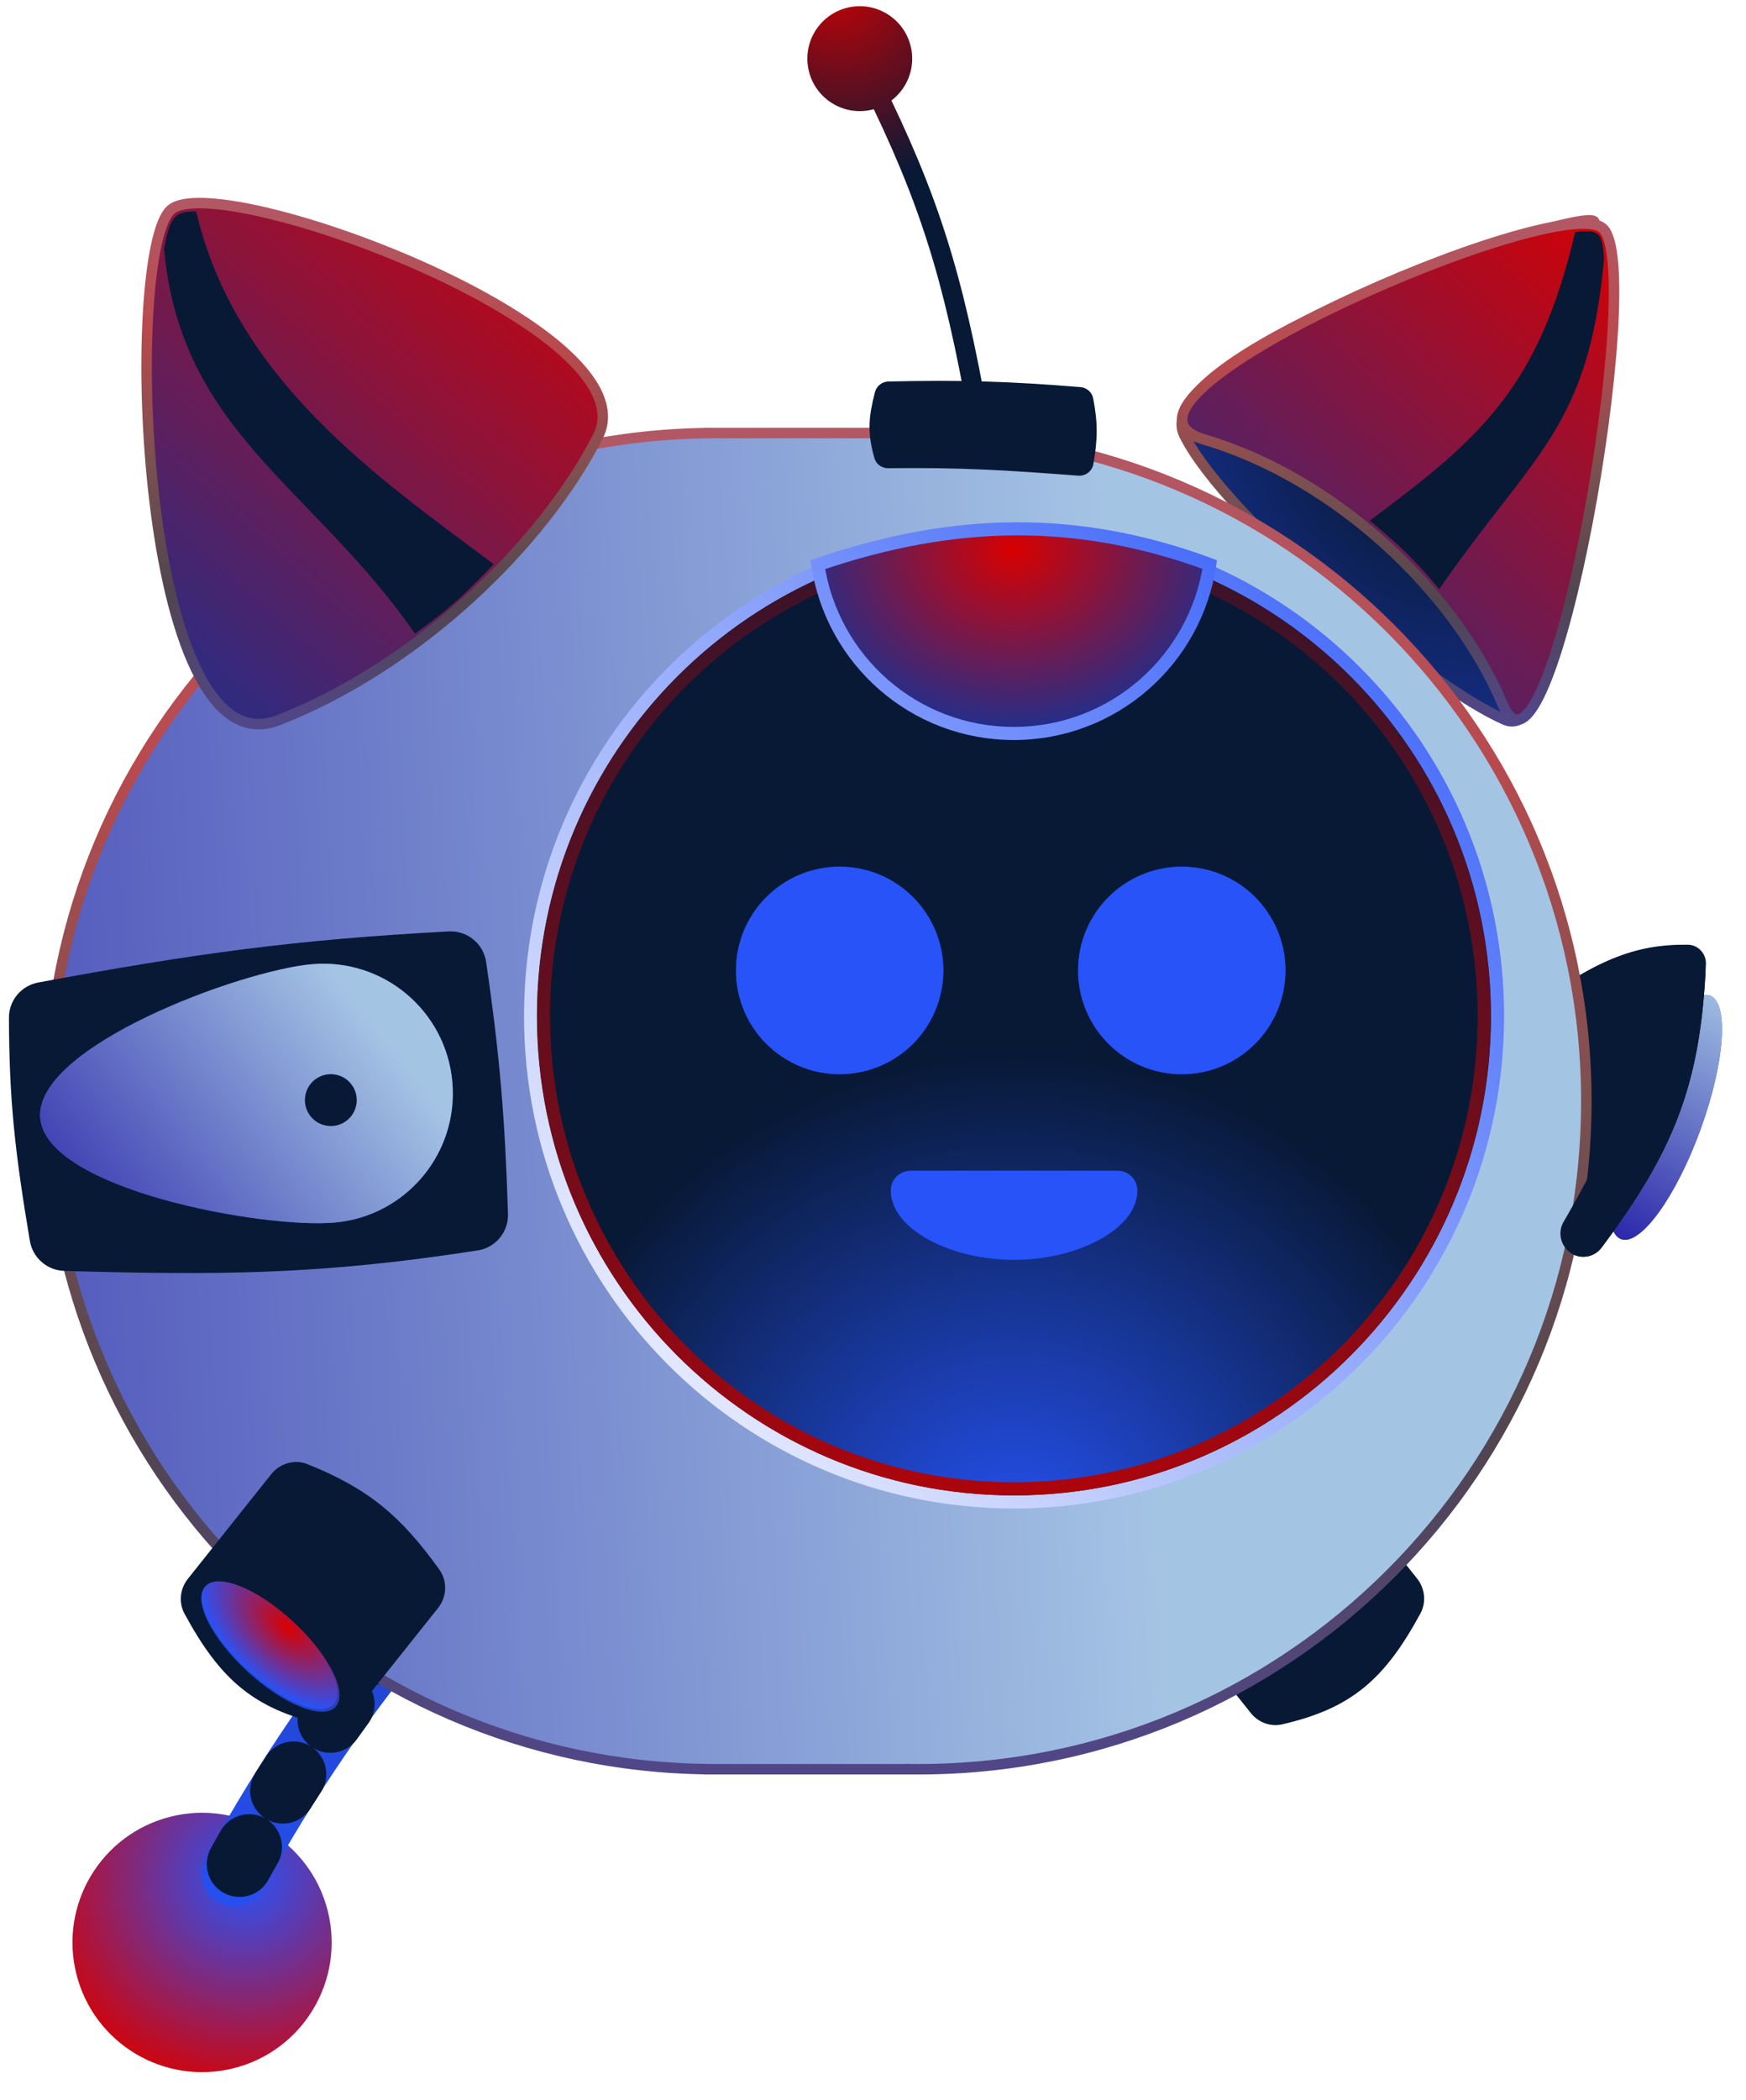 <svg width="213" height="256" viewBox="0 0 213 256" fill="none" xmlns="http://www.w3.org/2000/svg">
<path d="M144.492 53.09C149.615 63.317 174.362 83.781 183.603 87.757C192.845 91.733 193.317 30.216 194.504 27.187C195.692 24.158 139.37 42.864 144.492 53.09Z" fill="url(#paint0_radial_928_1395)" stroke="url(#paint1_linear_928_1395)" stroke-width="1.279"/>
<path d="M146.927 53.593C162.842 58.289 177.462 71.998 183.309 85.872C189.157 99.745 200.947 32.48 195.504 27.819C190.06 23.158 131.011 48.896 146.927 53.593Z" fill="url(#paint2_linear_928_1395)" stroke="url(#paint3_linear_928_1395)" stroke-width="1.279"/>
<path d="M175.579 71.817C187.149 55.111 193.811 52.297 195.69 31.471C195.437 28.814 195.437 27.803 192.148 28.308C187.705 47.3 180.597 53.428 167.105 63.47C170.717 66.499 172.346 67.959 175.579 71.817Z" fill="#081936"/>
<ellipse cx="15.81" cy="4.517" rx="15.81" ry="4.517" transform="matrix(-0.343 0.939 0.939 0.343 204.368 119.832)" fill="#2753F9"/>
<ellipse cx="15.81" cy="4.517" rx="15.81" ry="4.517" transform="matrix(-0.343 0.939 0.939 0.343 204.368 119.832)" fill="url(#paint4_linear_928_1395)"/>
<ellipse cx="15.81" cy="15.81" rx="15.81" ry="15.81" transform="matrix(0.97 -0.243 0.243 0.97 5.473 225.326)" fill="url(#paint5_radial_928_1395)"/>
<path d="M184.445 125.894C184.482 125.011 184.942 124.202 185.649 123.671C194.485 117.032 199.412 115.095 205.904 115.176C207.186 115.192 208.169 116.293 208.11 117.575C207.442 132.089 204.335 140.135 195.366 152.122C194.846 152.816 194.026 153.222 193.158 153.222C190.989 153.222 189.676 150.828 190.396 148.782C193.73 139.309 183.923 138.215 184.445 125.894Z" fill="#081936"/>
<ellipse cx="22.134" cy="6.324" rx="22.134" ry="6.324" transform="matrix(0.749 0.662 -0.662 0.749 145.746 56.084)" fill="#2753F9"/>
<path d="M162.71 179.701C161.646 178.366 159.846 177.841 158.262 178.477C150.923 181.425 146.923 184.723 142.195 191.325C141.182 192.739 141.271 194.653 142.356 196.014L152.58 208.839C153.496 209.988 154.976 210.556 156.409 210.228C164.877 208.289 168.921 204.731 173.277 196.718C174.022 195.347 173.84 193.663 172.868 192.443L162.71 179.701Z" fill="#081936"/>
<path d="M25.083 226.492C24.025 228.429 24.738 230.857 26.675 231.915C28.612 232.973 31.04 232.26 32.098 230.323L28.59 228.407L25.083 226.492ZM126.588 205.712L129.86 208.008C136.733 198.209 141.271 189.545 143.735 182.045C146.189 174.575 146.676 167.972 145.033 162.51C143.343 156.895 139.523 152.914 134.344 150.703C129.297 148.547 123.122 148.125 116.469 149.067C90.053 152.808 51.164 178.734 25.083 226.492L28.59 228.407L32.098 230.323C57.363 184.061 94.388 160.268 117.59 156.981C123.343 156.167 127.929 156.655 131.205 158.054C134.35 159.397 136.415 161.613 137.378 164.813C138.387 168.166 138.294 172.995 136.141 179.551C133.997 186.076 129.9 194.031 123.316 203.417L126.588 205.712Z" fill="url(#paint6_linear_928_1395)"/>
<path d="M136.075 200.779C189.903 124.037 79.94 134.386 28.593 228.406" stroke="#081936" stroke-width="7.994" stroke-linecap="round" stroke-dasharray="2.4 7.99"/>
<path d="M111.061 52.801C111.396 52.797 111.733 52.795 112.069 52.795C157.054 52.795 193.521 89.263 193.521 134.248C193.521 179.233 157.054 215.701 112.069 215.701C111.733 215.701 111.396 215.698 111.061 215.694V215.701H86.523V215.695C41.888 215.287 5.83 178.979 5.83 134.248C5.83 89.516 41.888 53.208 86.523 52.8V52.795H111.061V52.801Z" fill="url(#paint7_linear_928_1395)"/>
<path d="M111.061 52.801C111.396 52.797 111.733 52.795 112.069 52.795C157.054 52.795 193.521 89.263 193.521 134.248C193.521 179.233 157.054 215.701 112.069 215.701C111.733 215.701 111.396 215.698 111.061 215.694V215.701H86.523V215.695C41.888 215.287 5.83 178.979 5.83 134.248C5.83 89.516 41.888 53.208 86.523 52.8V52.795H111.061V52.801Z" fill="url(#paint8_linear_928_1395)"/>
<path d="M111.061 52.801H110.421V53.449L111.068 53.441L111.061 52.801ZM112.069 52.795V52.156V52.795ZM193.521 134.248H194.161H193.521ZM112.069 215.701V216.34V215.701ZM111.061 215.694L111.068 215.054L110.421 215.047V215.694H111.061ZM111.061 215.701V216.34H111.7V215.701H111.061ZM86.523 215.701H85.884V216.34H86.523V215.701ZM86.523 215.695H87.163V215.061L86.529 215.055L86.523 215.695ZM5.83 134.248H5.191H5.83ZM86.523 52.8L86.529 53.44L87.163 53.434V52.8H86.523ZM86.523 52.795V52.156H85.884V52.795H86.523ZM111.061 52.795H111.7V52.156H111.061V52.795ZM111.061 52.801L111.068 53.441C111.401 53.437 111.735 53.435 112.069 53.435V52.795V52.156C111.73 52.156 111.391 52.158 111.053 52.162L111.061 52.801ZM112.069 52.795V53.435C156.701 53.435 192.882 89.616 192.882 134.248H193.521H194.161C194.161 88.909 157.407 52.156 112.069 52.156V52.795ZM193.521 134.248H192.882C192.882 178.879 156.701 215.061 112.069 215.061V215.701V216.34C157.407 216.34 194.161 179.586 194.161 134.248H193.521ZM112.069 215.701V215.061C111.736 215.061 111.402 215.058 111.068 215.054L111.061 215.694L111.053 216.333C111.39 216.337 111.729 216.34 112.069 216.34V215.701ZM111.061 215.694H110.421V215.701H111.061H111.7V215.694H111.061ZM111.061 215.701V215.061H86.523V215.701V216.34H111.061V215.701ZM86.523 215.701H87.163V215.695H86.523H85.884V215.701H86.523ZM86.523 215.695L86.529 215.055C42.245 214.651 6.47 178.628 6.47 134.248H5.83H5.191C5.191 179.33 41.532 215.923 86.518 216.334L86.523 215.695ZM5.83 134.248H6.47C6.47 89.867 42.245 53.844 86.529 53.44L86.523 52.8L86.518 52.161C41.532 52.572 5.191 89.165 5.191 134.248H5.83ZM86.523 52.8H87.163V52.795H86.523H85.884V52.8H86.523ZM86.523 52.795V53.435H111.061V52.795V52.156H86.523V52.795ZM111.061 52.795H110.421V52.801H111.061H111.7V52.795H111.061Z" fill="url(#paint9_linear_928_1395)"/>
<path d="M33.082 179.736C34.146 178.402 35.946 177.876 37.53 178.513C44.869 181.461 48.869 184.759 53.597 191.36C54.61 192.775 54.521 194.689 53.436 196.05L43.212 208.875C42.296 210.024 40.816 210.592 39.383 210.264C30.916 208.325 26.872 204.767 22.515 196.754C21.77 195.383 21.951 193.699 22.924 192.479L33.082 179.736Z" fill="#081936"/>
<ellipse cx="10.624" cy="4.047" rx="10.624" ry="4.047" transform="matrix(0.736 0.677 -0.677 0.736 27.812 190.407)" fill="url(#paint10_radial_928_1395)"/>
<path d="M123.708 64.645C156.285 64.645 182.688 91.168 182.688 123.878C182.687 156.588 156.285 183.111 123.708 183.111C91.131 183.111 64.728 156.588 64.728 123.878C64.728 91.168 91.131 64.645 123.708 64.645Z" fill="#081936" stroke="url(#paint11_linear_928_1395)" stroke-width="1.599"/>
<path d="M123.681 66.246C155.368 66.246 181.062 92.046 181.062 123.88C181.061 155.713 155.368 181.513 123.681 181.514C91.993 181.514 66.3 155.714 66.3 123.88C66.3 92.046 91.993 66.246 123.681 66.246Z" fill="url(#paint12_radial_928_1395)" stroke="url(#paint13_radial_928_1395)" stroke-width="1.599"/>
<path d="M99.772 68.839C116.402 63.148 131.548 62.9 147.577 68.82C145.854 80.476 135.808 89.422 123.673 89.422C111.544 89.422 101.502 80.486 99.772 68.839Z" fill="url(#paint14_radial_928_1395)"/>
<path d="M99.772 68.839C116.402 63.148 131.548 62.9 147.577 68.82C145.854 80.476 135.808 89.422 123.673 89.422C111.544 89.422 101.502 80.486 99.772 68.839Z" fill="url(#paint15_radial_928_1395)"/>
<path d="M99.772 68.839C116.402 63.148 131.548 62.9 147.577 68.82C145.854 80.476 135.808 89.422 123.673 89.422C111.544 89.422 101.502 80.486 99.772 68.839Z" stroke="url(#paint16_linear_928_1395)" stroke-width="1.599"/>
<path d="M123.709 152.398C127.377 152.398 130.729 151.539 133.198 150.279C134.431 149.649 135.485 148.898 136.248 148.064C137.001 147.24 137.557 146.235 137.557 145.127C137.556 144.465 137.019 143.928 136.357 143.928H111.062C110.399 143.928 109.862 144.465 109.862 145.127C109.862 146.235 110.418 147.24 111.171 148.064C111.934 148.898 112.988 149.649 114.221 150.279C116.69 151.539 120.041 152.398 123.709 152.398Z" fill="#2753F9" stroke="#2753F9" stroke-width="2.398" stroke-linecap="round" stroke-linejoin="round"/>
<g style="mix-blend-mode:plus-lighter" filter="url(#filter0_f_928_1395)">
<path d="M123.709 151.199C116.724 151.199 111.062 147.922 111.062 145.128H136.357C136.357 147.922 130.695 151.199 123.709 151.199Z" fill="#2753F9" fill-opacity="0.75"/>
<path d="M123.709 151.999C127.319 151.999 130.607 151.153 133.017 149.923C134.22 149.309 135.231 148.584 135.953 147.794C136.668 147.012 137.156 146.099 137.156 145.127C137.156 144.686 136.799 144.329 136.357 144.329H111.062C110.62 144.329 110.262 144.686 110.262 145.127C110.262 146.099 110.751 147.012 111.466 147.794C112.188 148.584 113.199 149.309 114.402 149.923C116.811 151.153 120.099 151.998 123.709 151.999Z" stroke="#2753F9" stroke-opacity="0.75" stroke-width="1.599" stroke-linecap="round" stroke-linejoin="round"/>
</g>
<path d="M72.952 53.198C66.269 66.353 50.91 81.227 33.938 87.811C16.966 94.395 15.025 30.558 20.862 25.561C26.699 20.563 79.634 40.042 72.952 53.198Z" fill="url(#paint17_linear_928_1395)" stroke="url(#paint18_linear_928_1395)" stroke-width="1.279"/>
<path d="M50.62 77.254C38.214 59.34 22.026 52.663 20.012 30.331C20.767 26.384 21.277 25.777 23.932 25.777C28.697 46.141 45.765 58.012 60.232 68.78C56.423 72.746 54.786 74.268 50.62 77.254Z" fill="#081936"/>
<ellipse cx="102.432" cy="118.314" rx="12.648" ry="12.648" fill="#2753F9"/>
<ellipse cx="144.169" cy="118.314" rx="12.648" ry="12.648" fill="#2753F9"/>
<g style="mix-blend-mode:plus-lighter" opacity="0.75" filter="url(#filter1_f_928_1395)">
<ellipse cx="102.432" cy="118.314" rx="12.648" ry="12.648" fill="#2753F9"/>
</g>
<g style="mix-blend-mode:plus-lighter" opacity="0.75" filter="url(#filter2_f_928_1395)">
<ellipse cx="144.169" cy="118.314" rx="12.648" ry="12.648" fill="#2753F9"/>
</g>
<path d="M1.091 124.071C1.085 121.965 2.602 120.166 4.672 119.782C23.771 116.244 35.887 114.569 54.747 113.556C57 113.435 58.976 115.048 59.303 117.28C60.99 128.773 61.617 136.571 61.97 147.999C62.038 150.198 60.46 152.108 58.286 152.446C39.176 155.412 26.998 155.488 7.858 154.948C5.76 154.889 3.989 153.354 3.641 151.284C1.835 140.515 1.12 134.259 1.091 124.071Z" fill="#081936"/>
<path d="M201.547 118.222C201.753 116.554 203.154 115.277 204.835 115.277C206.676 115.277 208.16 116.801 208.058 118.64C207.287 132.489 204.115 140.43 195.368 152.121C194.848 152.815 194.028 153.221 193.16 153.221C190.991 153.221 189.658 150.843 190.747 148.967C197.09 138.035 200.058 130.32 201.547 118.222Z" fill="#081936"/>
<path d="M55.183 131.925C55.944 140.623 49.51 148.291 40.811 149.052C32.113 149.813 5.671 145.021 4.91 136.323C4.149 127.625 29.357 118.314 38.056 117.553C46.754 116.792 54.422 123.226 55.183 131.925Z" fill="#2753F9"/>
<path d="M55.183 131.925C55.944 140.623 49.51 148.291 40.811 149.052C32.113 149.813 5.671 145.021 4.91 136.323C4.149 127.625 29.357 118.314 38.056 117.553C46.754 116.792 54.422 123.226 55.183 131.925Z" fill="url(#paint19_linear_928_1395)"/>
<ellipse cx="40.358" cy="134.122" rx="3.162" ry="3.162" fill="#081936"/>
<path d="M117.617 48.05C117.739 48.701 118.366 49.13 119.017 49.007C119.667 48.885 120.096 48.258 119.974 47.608L118.795 47.829L117.617 48.05ZM98.589 8.261C99.202 11.739 102.518 14.062 105.996 13.45C109.474 12.837 111.797 9.521 111.185 6.042C110.572 2.564 107.255 0.241 103.777 0.854C100.299 1.467 97.976 4.783 98.589 8.261ZM118.795 47.829L119.974 47.608C116.87 31.085 113.67 21.743 105.955 6.607L104.887 7.152L103.818 7.696C111.431 22.631 114.556 31.756 117.617 48.05L118.795 47.829Z" fill="url(#paint20_radial_928_1395)"/>
<path d="M106.736 47.815C106.93 47.057 107.614 46.526 108.396 46.51C117.318 46.322 122.869 46.471 131.8 47.193C132.563 47.255 133.206 47.802 133.355 48.552C133.949 51.54 133.908 53.654 133.38 56.591C133.223 57.464 132.417 58.061 131.532 57.993C122.722 57.318 117.192 56.977 108.355 57.083C107.592 57.092 106.897 56.616 106.684 55.884C105.754 52.7 105.988 50.742 106.736 47.815Z" fill="#081936"/>
<g style="mix-blend-mode:plus-lighter" filter="url(#filter3_f_928_1395)">
<ellipse cx="10.815" cy="4.12" rx="10.815" ry="4.12" transform="matrix(0.736 0.677 -0.677 0.736 27.816 190.409)" fill="url(#paint21_radial_928_1395)" fill-opacity="0.75"/>
</g>
<defs>
<filter id="filter0_f_928_1395" x="104.347" y="138.413" width="38.725" height="19.5" filterUnits="userSpaceOnUse" color-interpolation-filters="sRGB">
<feFlood flood-opacity="0" result="BackgroundImageFix"/>
<feBlend mode="normal" in="SourceGraphic" in2="BackgroundImageFix" result="shape"/>
<feGaussianBlur stdDeviation="2.558" result="effect1_foregroundBlur_928_1395"/>
</filter>
<filter id="filter1_f_928_1395" x="84.668" y="100.55" width="35.528" height="35.528" filterUnits="userSpaceOnUse" color-interpolation-filters="sRGB">
<feFlood flood-opacity="0" result="BackgroundImageFix"/>
<feBlend mode="normal" in="SourceGraphic" in2="BackgroundImageFix" result="shape"/>
<feGaussianBlur stdDeviation="2.558" result="effect1_foregroundBlur_928_1395"/>
</filter>
<filter id="filter2_f_928_1395" x="126.406" y="100.55" width="35.528" height="35.528" filterUnits="userSpaceOnUse" color-interpolation-filters="sRGB">
<feFlood flood-opacity="0" result="BackgroundImageFix"/>
<feBlend mode="normal" in="SourceGraphic" in2="BackgroundImageFix" result="shape"/>
<feGaussianBlur stdDeviation="2.558" result="effect1_foregroundBlur_928_1395"/>
</filter>
<filter id="filter3_f_928_1395" x="14.322" y="182.605" width="37.343" height="36.308" filterUnits="userSpaceOnUse" color-interpolation-filters="sRGB">
<feFlood flood-opacity="0" result="BackgroundImageFix"/>
<feBlend mode="normal" in="SourceGraphic" in2="BackgroundImageFix" result="shape"/>
<feGaussianBlur stdDeviation="5.116" result="effect1_foregroundBlur_928_1395"/>
</filter>
<radialGradient id="paint0_radial_928_1395" cx="0" cy="0" r="1" gradientUnits="userSpaceOnUse" gradientTransform="translate(170.302 58.468) rotate(48.468) scale(42.965 27.596)">
<stop stop-color="#081936"/>
<stop offset="1" stop-color="#173193"/>
</radialGradient>
<linearGradient id="paint1_linear_928_1395" x1="168.792" y1="28.072" x2="171.725" y2="88.561" gradientUnits="userSpaceOnUse">
<stop stop-color="#B25864"/>
<stop offset="0.25" stop-color="#B84A4E"/>
<stop offset="0.5" stop-color="#7B5050"/>
<stop offset="0.75" stop-color="#514550"/>
<stop offset="1" stop-color="#514688"/>
</linearGradient>
<linearGradient id="paint2_linear_928_1395" x1="199.752" y1="27.007" x2="142.202" y2="89.062" gradientUnits="userSpaceOnUse">
<stop stop-color="#D80000"/>
<stop offset="1" stop-color="#173193"/>
</linearGradient>
<linearGradient id="paint3_linear_928_1395" x1="169.86" y1="28.373" x2="172.769" y2="88.351" gradientUnits="userSpaceOnUse">
<stop stop-color="#B25864"/>
<stop offset="0.25" stop-color="#B84A4E"/>
<stop offset="0.5" stop-color="#7B5050"/>
<stop offset="0.75" stop-color="#514550"/>
<stop offset="1" stop-color="#514688"/>
</linearGradient>
<linearGradient id="paint4_linear_928_1395" x1="31.618" y1="4.514" x2="-10.378" y2="10.828" gradientUnits="userSpaceOnUse">
<stop stop-color="#2C28AA"/>
<stop offset="0.785" stop-color="#A4C4E4"/>
</linearGradient>
<radialGradient id="paint5_radial_928_1395" cx="0" cy="0" r="1" gradientUnits="userSpaceOnUse" gradientTransform="translate(22.766 9.486) rotate(125.062) scale(26.98 26.98)">
<stop stop-color="#2753F9"/>
<stop offset="1" stop-color="#D80000"/>
</radialGradient>
<linearGradient id="paint6_linear_928_1395" x1="34.331" y1="242.931" x2="46.595" y2="134.674" gradientUnits="userSpaceOnUse">
<stop stop-color="#2753F9"/>
<stop offset="1" stop-color="#173193"/>
</linearGradient>
<linearGradient id="paint7_linear_928_1395" x1="5.83" y1="161.947" x2="209.711" y2="94.157" gradientUnits="userSpaceOnUse">
<stop stop-color="#081936"/>
<stop offset="1" stop-color="#2753F9"/>
</linearGradient>
<linearGradient id="paint8_linear_928_1395" x1="193.513" y1="134.194" x2="-60.787" y2="146.78" gradientUnits="userSpaceOnUse">
<stop offset="0.215" stop-color="#A4C4E4"/>
<stop offset="1" stop-color="#2C28AA"/>
</linearGradient>
<linearGradient id="paint9_linear_928_1395" x1="99.676" y1="52.795" x2="99.676" y2="215.701" gradientUnits="userSpaceOnUse">
<stop stop-color="#B25864"/>
<stop offset="0.25" stop-color="#B84A4E"/>
<stop offset="0.5" stop-color="#7B5050"/>
<stop offset="0.75" stop-color="#514550"/>
<stop offset="1" stop-color="#514688"/>
</linearGradient>
<radialGradient id="paint10_radial_928_1395" cx="0" cy="0" r="1" gradientUnits="userSpaceOnUse" gradientTransform="translate(10.55 1.002) rotate(89.403) scale(7.094 13.019)">
<stop stop-color="#D80000"/>
<stop offset="1" stop-color="#2753F9"/>
</radialGradient>
<linearGradient id="paint11_linear_928_1395" x1="192.892" y1="65.445" x2="65.527" y2="182.311" gradientUnits="userSpaceOnUse">
<stop stop-color="#2753F9"/>
<stop offset="1" stop-color="#FEFEFE"/>
</linearGradient>
<radialGradient id="paint12_radial_928_1395" cx="0" cy="0" r="1" gradientUnits="userSpaceOnUse" gradientTransform="translate(123.68 190.281) rotate(90) scale(61.722 61.455)">
<stop stop-color="#2753F9"/>
<stop offset="1" stop-color="#081936"/>
</radialGradient>
<radialGradient id="paint13_radial_928_1395" cx="0" cy="0" r="1" gradientUnits="userSpaceOnUse" gradientTransform="translate(123.68 156.511) rotate(89.985) scale(119.278 118.762)">
<stop stop-color="#D80000"/>
<stop offset="1" stop-color="#081936"/>
</radialGradient>
<radialGradient id="paint14_radial_928_1395" cx="0" cy="0" r="1" gradientUnits="userSpaceOnUse" gradientTransform="translate(123.68 68.101) rotate(-90) scale(13.786 25.74)">
<stop stop-color="#D80000"/>
<stop offset="1" stop-color="#5A0101"/>
</radialGradient>
<radialGradient id="paint15_radial_928_1395" cx="0" cy="0" r="1" gradientUnits="userSpaceOnUse" gradientTransform="translate(123.653 66.964) rotate(90) scale(23.272 28.119)">
<stop stop-color="#D80000"/>
<stop offset="1" stop-color="#173193"/>
</radialGradient>
<linearGradient id="paint16_linear_928_1395" x1="181.102" y1="63.674" x2="64.488" y2="184.967" gradientUnits="userSpaceOnUse">
<stop stop-color="#2753F9"/>
<stop offset="1" stop-color="#FEFEFE"/>
</linearGradient>
<linearGradient id="paint17_linear_928_1395" x1="76.154" y1="24.69" x2="16.416" y2="91.122" gradientUnits="userSpaceOnUse">
<stop stop-color="#D80000"/>
<stop offset="1" stop-color="#173193"/>
</linearGradient>
<linearGradient id="paint18_linear_928_1395" x1="46.705" y1="25.823" x2="43.647" y2="88.88" gradientUnits="userSpaceOnUse">
<stop stop-color="#B25864"/>
<stop offset="0.25" stop-color="#B84A4E"/>
<stop offset="0.5" stop-color="#7B5050"/>
<stop offset="0.75" stop-color="#514550"/>
<stop offset="1" stop-color="#514688"/>
</linearGradient>
<linearGradient id="paint19_linear_928_1395" x1="54.972" y1="115.027" x2="5.753" y2="153.551" gradientUnits="userSpaceOnUse">
<stop offset="0.215" stop-color="#A4C4E4"/>
<stop offset="1" stop-color="#2C28AA"/>
</linearGradient>
<radialGradient id="paint20_radial_928_1395" cx="0" cy="0" r="1" gradientUnits="userSpaceOnUse" gradientTransform="translate(100.662 -4.498) rotate(65.06) scale(27.409 21.722)">
<stop stop-color="#D80000"/>
<stop offset="1" stop-color="#081936"/>
</radialGradient>
<radialGradient id="paint21_radial_928_1395" cx="0" cy="0" r="1" gradientUnits="userSpaceOnUse" gradientTransform="translate(10.739 1.019) rotate(89.403) scale(7.221 13.252)">
<stop stop-color="#D80000"/>
<stop offset="1" stop-color="#2753F9"/>
</radialGradient>
</defs>
</svg>
